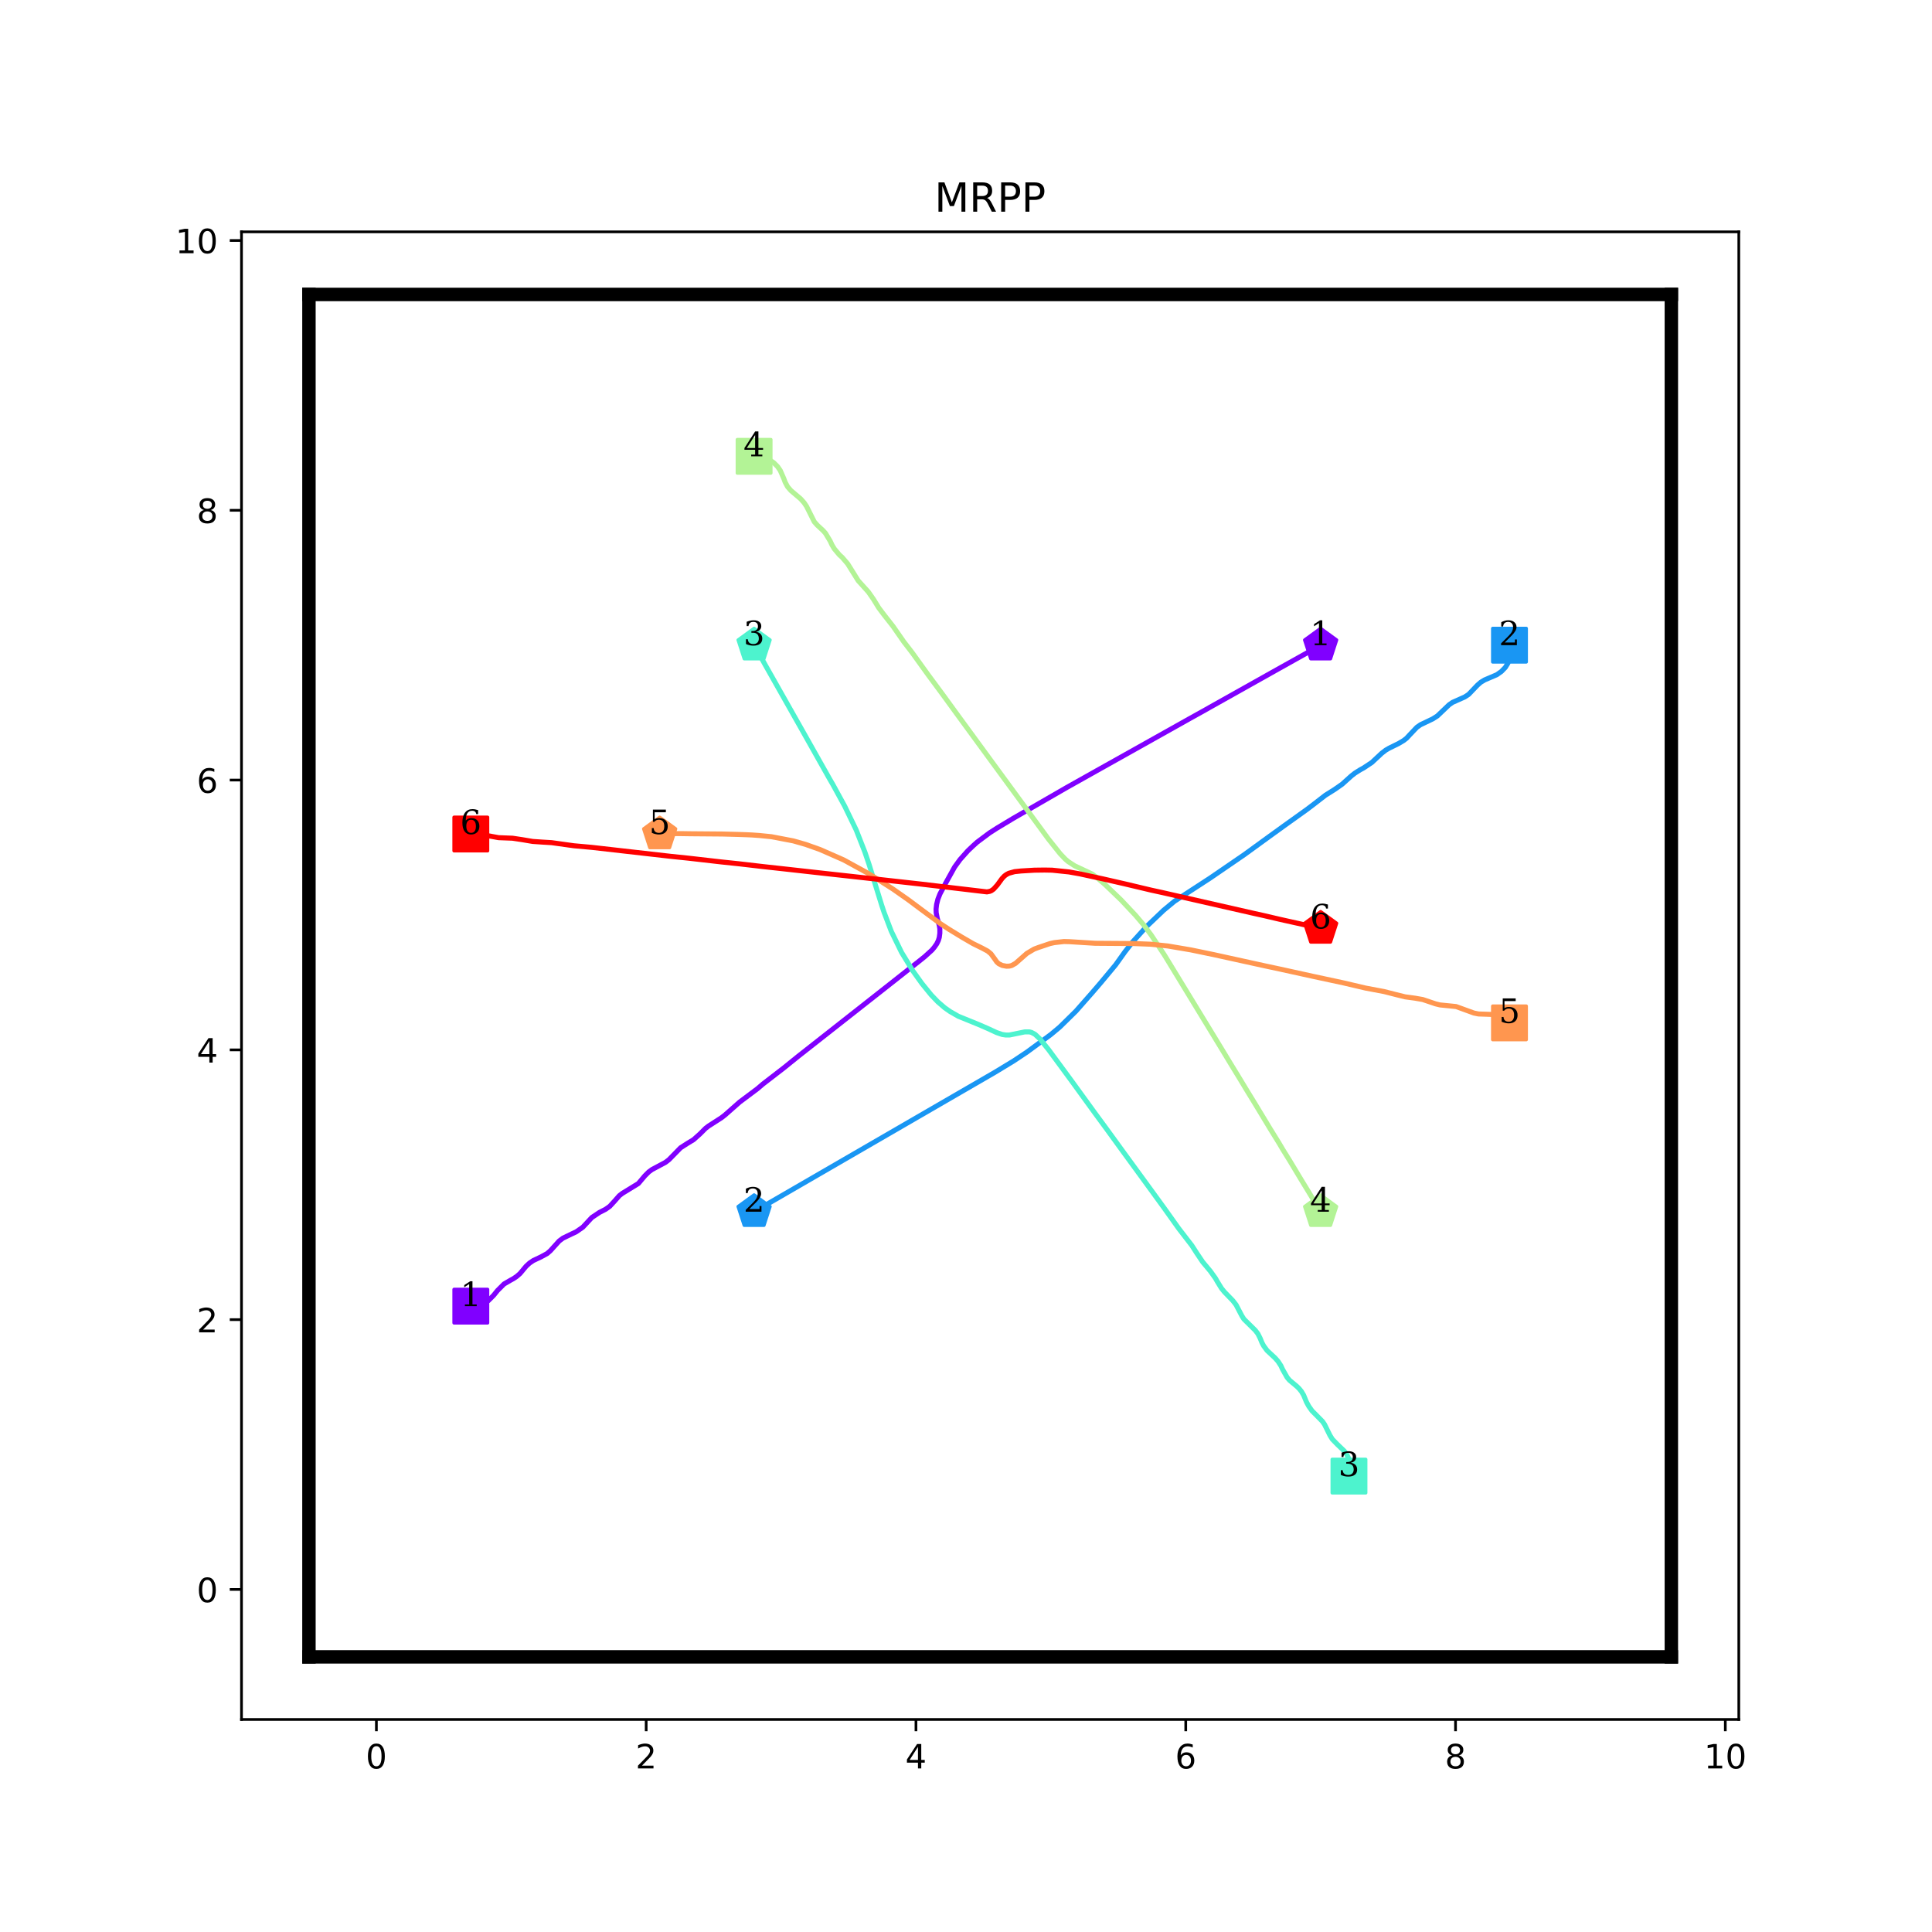 <?xml version="1.0" encoding="utf-8" standalone="no"?>
<!DOCTYPE svg PUBLIC "-//W3C//DTD SVG 1.1//EN"
  "http://www.w3.org/Graphics/SVG/1.1/DTD/svg11.dtd">
<!-- Created with matplotlib (http://matplotlib.org/) -->
<svg height="576pt" version="1.1" viewBox="0 0 576 576" width="576pt" xmlns="http://www.w3.org/2000/svg" xmlns:xlink="http://www.w3.org/1999/xlink">
 <defs>
  <style type="text/css">
*{stroke-linecap:butt;stroke-linejoin:round;}
  </style>
 </defs>
 <g id="figure_1">
  <g id="patch_1">
   <path d="M 0 576 
L 576 576 
L 576 0 
L 0 0 
z
" style="fill:#ffffff;"/>
  </g>
  <g id="axes_1">
   <g id="patch_2">
    <path d="M 72 512.64 
L 518.4 512.64 
L 518.4 69.12 
L 72 69.12 
z
" style="fill:#ffffff;"/>
   </g>
   <g id="matplotlib.axis_1">
    <g id="xtick_1">
     <g id="line2d_1">
      <defs>
       <path d="M 0 0 
L 0 3.5 
" id="m1c725481c9" style="stroke:#000000;stroke-width:0.8;"/>
      </defs>
      <g>
       <use style="stroke:#000000;stroke-width:0.8;" x="112.216" xlink:href="#m1c725481c9" y="512.64"/>
      </g>
     </g>
     <g id="text_1">
      <!-- 0 -->
      <defs>
       <path d="M 31.781 66.406 
Q 24.172 66.406 20.328 58.906 
Q 16.5 51.422 16.5 36.375 
Q 16.5 21.391 20.328 13.891 
Q 24.172 6.391 31.781 6.391 
Q 39.453 6.391 43.281 13.891 
Q 47.125 21.391 47.125 36.375 
Q 47.125 51.422 43.281 58.906 
Q 39.453 66.406 31.781 66.406 
z
M 31.781 74.219 
Q 44.047 74.219 50.516 64.516 
Q 56.984 54.828 56.984 36.375 
Q 56.984 17.969 50.516 8.266 
Q 44.047 -1.422 31.781 -1.422 
Q 19.531 -1.422 13.062 8.266 
Q 6.594 17.969 6.594 36.375 
Q 6.594 54.828 13.062 64.516 
Q 19.531 74.219 31.781 74.219 
z
" id="DejaVuSans-30"/>
      </defs>
      <g transform="translate(109.035 527.238)scale(0.1 -0.1)">
       <use xlink:href="#DejaVuSans-30"/>
      </g>
     </g>
    </g>
    <g id="xtick_2">
     <g id="line2d_2">
      <g>
       <use style="stroke:#000000;stroke-width:0.8;" x="192.649" xlink:href="#m1c725481c9" y="512.64"/>
      </g>
     </g>
     <g id="text_2">
      <!-- 2 -->
      <defs>
       <path d="M 19.188 8.297 
L 53.609 8.297 
L 53.609 0 
L 7.328 0 
L 7.328 8.297 
Q 12.938 14.109 22.625 23.891 
Q 32.328 33.688 34.812 36.531 
Q 39.547 41.844 41.422 45.531 
Q 43.312 49.219 43.312 52.781 
Q 43.312 58.594 39.234 62.25 
Q 35.156 65.922 28.609 65.922 
Q 23.969 65.922 18.812 64.312 
Q 13.672 62.703 7.812 59.422 
L 7.812 69.391 
Q 13.766 71.781 18.938 73 
Q 24.125 74.219 28.422 74.219 
Q 39.75 74.219 46.484 68.547 
Q 53.219 62.891 53.219 53.422 
Q 53.219 48.922 51.531 44.891 
Q 49.859 40.875 45.406 35.406 
Q 44.188 33.984 37.641 27.219 
Q 31.109 20.453 19.188 8.297 
z
" id="DejaVuSans-32"/>
      </defs>
      <g transform="translate(189.467 527.238)scale(0.1 -0.1)">
       <use xlink:href="#DejaVuSans-32"/>
      </g>
     </g>
    </g>
    <g id="xtick_3">
     <g id="line2d_3">
      <g>
       <use style="stroke:#000000;stroke-width:0.8;" x="273.081" xlink:href="#m1c725481c9" y="512.64"/>
      </g>
     </g>
     <g id="text_3">
      <!-- 4 -->
      <defs>
       <path d="M 37.797 64.312 
L 12.891 25.391 
L 37.797 25.391 
z
M 35.203 72.906 
L 47.609 72.906 
L 47.609 25.391 
L 58.016 25.391 
L 58.016 17.188 
L 47.609 17.188 
L 47.609 0 
L 37.797 0 
L 37.797 17.188 
L 4.891 17.188 
L 4.891 26.703 
z
" id="DejaVuSans-34"/>
      </defs>
      <g transform="translate(269.9 527.238)scale(0.1 -0.1)">
       <use xlink:href="#DejaVuSans-34"/>
      </g>
     </g>
    </g>
    <g id="xtick_4">
     <g id="line2d_4">
      <g>
       <use style="stroke:#000000;stroke-width:0.8;" x="353.514" xlink:href="#m1c725481c9" y="512.64"/>
      </g>
     </g>
     <g id="text_4">
      <!-- 6 -->
      <defs>
       <path d="M 33.016 40.375 
Q 26.375 40.375 22.484 35.828 
Q 18.609 31.297 18.609 23.391 
Q 18.609 15.531 22.484 10.953 
Q 26.375 6.391 33.016 6.391 
Q 39.656 6.391 43.531 10.953 
Q 47.406 15.531 47.406 23.391 
Q 47.406 31.297 43.531 35.828 
Q 39.656 40.375 33.016 40.375 
z
M 52.594 71.297 
L 52.594 62.312 
Q 48.875 64.062 45.094 64.984 
Q 41.312 65.922 37.594 65.922 
Q 27.828 65.922 22.672 59.328 
Q 17.531 52.734 16.797 39.406 
Q 19.672 43.656 24.016 45.922 
Q 28.375 48.188 33.594 48.188 
Q 44.578 48.188 50.953 41.516 
Q 57.328 34.859 57.328 23.391 
Q 57.328 12.156 50.688 5.359 
Q 44.047 -1.422 33.016 -1.422 
Q 20.359 -1.422 13.672 8.266 
Q 6.984 17.969 6.984 36.375 
Q 6.984 53.656 15.188 63.938 
Q 23.391 74.219 37.203 74.219 
Q 40.922 74.219 44.703 73.484 
Q 48.484 72.75 52.594 71.297 
z
" id="DejaVuSans-36"/>
      </defs>
      <g transform="translate(350.332 527.238)scale(0.1 -0.1)">
       <use xlink:href="#DejaVuSans-36"/>
      </g>
     </g>
    </g>
    <g id="xtick_5">
     <g id="line2d_5">
      <g>
       <use style="stroke:#000000;stroke-width:0.8;" x="433.946" xlink:href="#m1c725481c9" y="512.64"/>
      </g>
     </g>
     <g id="text_5">
      <!-- 8 -->
      <defs>
       <path d="M 31.781 34.625 
Q 24.75 34.625 20.719 30.859 
Q 16.703 27.094 16.703 20.516 
Q 16.703 13.922 20.719 10.156 
Q 24.75 6.391 31.781 6.391 
Q 38.812 6.391 42.859 10.172 
Q 46.922 13.969 46.922 20.516 
Q 46.922 27.094 42.891 30.859 
Q 38.875 34.625 31.781 34.625 
z
M 21.922 38.812 
Q 15.578 40.375 12.031 44.719 
Q 8.5 49.078 8.5 55.328 
Q 8.5 64.062 14.719 69.141 
Q 20.953 74.219 31.781 74.219 
Q 42.672 74.219 48.875 69.141 
Q 55.078 64.062 55.078 55.328 
Q 55.078 49.078 51.531 44.719 
Q 48 40.375 41.703 38.812 
Q 48.828 37.156 52.797 32.312 
Q 56.781 27.484 56.781 20.516 
Q 56.781 9.906 50.312 4.234 
Q 43.844 -1.422 31.781 -1.422 
Q 19.734 -1.422 13.25 4.234 
Q 6.781 9.906 6.781 20.516 
Q 6.781 27.484 10.781 32.312 
Q 14.797 37.156 21.922 38.812 
z
M 18.312 54.391 
Q 18.312 48.734 21.844 45.562 
Q 25.391 42.391 31.781 42.391 
Q 38.141 42.391 41.719 45.562 
Q 45.312 48.734 45.312 54.391 
Q 45.312 60.062 41.719 63.234 
Q 38.141 66.406 31.781 66.406 
Q 25.391 66.406 21.844 63.234 
Q 18.312 60.062 18.312 54.391 
z
" id="DejaVuSans-38"/>
      </defs>
      <g transform="translate(430.765 527.238)scale(0.1 -0.1)">
       <use xlink:href="#DejaVuSans-38"/>
      </g>
     </g>
    </g>
    <g id="xtick_6">
     <g id="line2d_6">
      <g>
       <use style="stroke:#000000;stroke-width:0.8;" x="514.378" xlink:href="#m1c725481c9" y="512.64"/>
      </g>
     </g>
     <g id="text_6">
      <!-- 10 -->
      <defs>
       <path d="M 12.406 8.297 
L 28.516 8.297 
L 28.516 63.922 
L 10.984 60.406 
L 10.984 69.391 
L 28.422 72.906 
L 38.281 72.906 
L 38.281 8.297 
L 54.391 8.297 
L 54.391 0 
L 12.406 0 
z
" id="DejaVuSans-31"/>
      </defs>
      <g transform="translate(508.016 527.238)scale(0.1 -0.1)">
       <use xlink:href="#DejaVuSans-31"/>
       <use x="63.623" xlink:href="#DejaVuSans-30"/>
      </g>
     </g>
    </g>
   </g>
   <g id="matplotlib.axis_2">
    <g id="ytick_1">
     <g id="line2d_7">
      <defs>
       <path d="M 0 0 
L -3.5 0 
" id="mf547f13570" style="stroke:#000000;stroke-width:0.8;"/>
      </defs>
      <g>
       <use style="stroke:#000000;stroke-width:0.8;" x="72" xlink:href="#mf547f13570" y="473.864"/>
      </g>
     </g>
     <g id="text_7">
      <!-- 0 -->
      <g transform="translate(58.638 477.663)scale(0.1 -0.1)">
       <use xlink:href="#DejaVuSans-30"/>
      </g>
     </g>
    </g>
    <g id="ytick_2">
     <g id="line2d_8">
      <g>
       <use style="stroke:#000000;stroke-width:0.8;" x="72" xlink:href="#mf547f13570" y="393.431"/>
      </g>
     </g>
     <g id="text_8">
      <!-- 2 -->
      <g transform="translate(58.638 397.231)scale(0.1 -0.1)">
       <use xlink:href="#DejaVuSans-32"/>
      </g>
     </g>
    </g>
    <g id="ytick_3">
     <g id="line2d_9">
      <g>
       <use style="stroke:#000000;stroke-width:0.8;" x="72" xlink:href="#mf547f13570" y="312.999"/>
      </g>
     </g>
     <g id="text_9">
      <!-- 4 -->
      <g transform="translate(58.638 316.798)scale(0.1 -0.1)">
       <use xlink:href="#DejaVuSans-34"/>
      </g>
     </g>
    </g>
    <g id="ytick_4">
     <g id="line2d_10">
      <g>
       <use style="stroke:#000000;stroke-width:0.8;" x="72" xlink:href="#mf547f13570" y="232.566"/>
      </g>
     </g>
     <g id="text_10">
      <!-- 6 -->
      <g transform="translate(58.638 236.366)scale(0.1 -0.1)">
       <use xlink:href="#DejaVuSans-36"/>
      </g>
     </g>
    </g>
    <g id="ytick_5">
     <g id="line2d_11">
      <g>
       <use style="stroke:#000000;stroke-width:0.8;" x="72" xlink:href="#mf547f13570" y="152.134"/>
      </g>
     </g>
     <g id="text_11">
      <!-- 8 -->
      <g transform="translate(58.638 155.933)scale(0.1 -0.1)">
       <use xlink:href="#DejaVuSans-38"/>
      </g>
     </g>
    </g>
    <g id="ytick_6">
     <g id="line2d_12">
      <g>
       <use style="stroke:#000000;stroke-width:0.8;" x="72" xlink:href="#mf547f13570" y="71.702"/>
      </g>
     </g>
     <g id="text_12">
      <!-- 10 -->
      <g transform="translate(52.275 75.501)scale(0.1 -0.1)">
       <use xlink:href="#DejaVuSans-31"/>
       <use x="63.623" xlink:href="#DejaVuSans-30"/>
      </g>
     </g>
    </g>
   </g>
   <g id="line2d_13">
    <path clip-path="url(#p324abfc773)" d="M 140.368 389.41 
" style="fill:none;stroke:#1f77b4;stroke-linecap:square;stroke-width:1.5;"/>
    <defs>
     <path d="M -5 5 
L 5 5 
L 5 -5 
L -5 -5 
z
" id="m849a48c928" style="stroke:#8000ff;stroke-linejoin:miter;"/>
    </defs>
    <g clip-path="url(#p324abfc773)">
     <use style="fill:#8000ff;stroke:#8000ff;stroke-linejoin:miter;" x="140.368" xlink:href="#m849a48c928" y="389.41"/>
    </g>
   </g>
   <g id="line2d_14">
    <path clip-path="url(#p324abfc773)" d="M 393.73 192.35 
" style="fill:none;stroke:#ff7f0e;stroke-linecap:square;stroke-width:1.5;"/>
    <defs>
     <path d="M 0 -5 
L -4.755 -1.545 
L -2.939 4.045 
L 2.939 4.045 
L 4.755 -1.545 
z
" id="m987e21800c" style="stroke:#8000ff;stroke-linejoin:miter;"/>
    </defs>
    <g clip-path="url(#p324abfc773)">
     <use style="fill:#8000ff;stroke:#8000ff;stroke-linejoin:miter;" x="393.73" xlink:href="#m987e21800c" y="192.35"/>
    </g>
   </g>
   <g id="line2d_15">
    <path clip-path="url(#p324abfc773)" d="M 450.032 192.35 
" style="fill:none;stroke:#2ca02c;stroke-linecap:square;stroke-width:1.5;"/>
    <defs>
     <path d="M -5 5 
L 5 5 
L 5 -5 
L -5 -5 
z
" id="ma47360a7ae" style="stroke:#1996f3;stroke-linejoin:miter;"/>
    </defs>
    <g clip-path="url(#p324abfc773)">
     <use style="fill:#1996f3;stroke:#1996f3;stroke-linejoin:miter;" x="450.032" xlink:href="#ma47360a7ae" y="192.35"/>
    </g>
   </g>
   <g id="line2d_16">
    <path clip-path="url(#p324abfc773)" d="M 224.822 361.258 
" style="fill:none;stroke:#d62728;stroke-linecap:square;stroke-width:1.5;"/>
    <defs>
     <path d="M 0 -5 
L -4.755 -1.545 
L -2.939 4.045 
L 2.939 4.045 
L 4.755 -1.545 
z
" id="m373144b778" style="stroke:#1996f3;stroke-linejoin:miter;"/>
    </defs>
    <g clip-path="url(#p324abfc773)">
     <use style="fill:#1996f3;stroke:#1996f3;stroke-linejoin:miter;" x="224.822" xlink:href="#m373144b778" y="361.258"/>
    </g>
   </g>
   <g id="line2d_17">
    <path clip-path="url(#p324abfc773)" d="M 402.175 440.082 
" style="fill:none;stroke:#9467bd;stroke-linecap:square;stroke-width:1.5;"/>
    <defs>
     <path d="M -5 5 
L 5 5 
L 5 -5 
L -5 -5 
z
" id="maf06e8f4ec" style="stroke:#4df3ce;stroke-linejoin:miter;"/>
    </defs>
    <g clip-path="url(#p324abfc773)">
     <use style="fill:#4df3ce;stroke:#4df3ce;stroke-linejoin:miter;" x="402.175" xlink:href="#maf06e8f4ec" y="440.082"/>
    </g>
   </g>
   <g id="line2d_18">
    <path clip-path="url(#p324abfc773)" d="M 224.822 192.35 
" style="fill:none;stroke:#8c564b;stroke-linecap:square;stroke-width:1.5;"/>
    <defs>
     <path d="M 0 -5 
L -4.755 -1.545 
L -2.939 4.045 
L 2.939 4.045 
L 4.755 -1.545 
z
" id="m7be0db2e43" style="stroke:#4df3ce;stroke-linejoin:miter;"/>
    </defs>
    <g clip-path="url(#p324abfc773)">
     <use style="fill:#4df3ce;stroke:#4df3ce;stroke-linejoin:miter;" x="224.822" xlink:href="#m7be0db2e43" y="192.35"/>
    </g>
   </g>
   <g id="line2d_19">
    <path clip-path="url(#p324abfc773)" d="M 224.822 136.048 
" style="fill:none;stroke:#e377c2;stroke-linecap:square;stroke-width:1.5;"/>
    <defs>
     <path d="M -5 5 
L 5 5 
L 5 -5 
L -5 -5 
z
" id="m8ca37e3b3b" style="stroke:#b3f396;stroke-linejoin:miter;"/>
    </defs>
    <g clip-path="url(#p324abfc773)">
     <use style="fill:#b3f396;stroke:#b3f396;stroke-linejoin:miter;" x="224.822" xlink:href="#m8ca37e3b3b" y="136.048"/>
    </g>
   </g>
   <g id="line2d_20">
    <path clip-path="url(#p324abfc773)" d="M 393.73 361.258 
" style="fill:none;stroke:#7f7f7f;stroke-linecap:square;stroke-width:1.5;"/>
    <defs>
     <path d="M 0 -5 
L -4.755 -1.545 
L -2.939 4.045 
L 2.939 4.045 
L 4.755 -1.545 
z
" id="me6638dc144" style="stroke:#b3f396;stroke-linejoin:miter;"/>
    </defs>
    <g clip-path="url(#p324abfc773)">
     <use style="fill:#b3f396;stroke:#b3f396;stroke-linejoin:miter;" x="393.73" xlink:href="#me6638dc144" y="361.258"/>
    </g>
   </g>
   <g id="line2d_21">
    <path clip-path="url(#p324abfc773)" d="M 450.032 304.956 
" style="fill:none;stroke:#bcbd22;stroke-linecap:square;stroke-width:1.5;"/>
    <defs>
     <path d="M -5 5 
L 5 5 
L 5 -5 
L -5 -5 
z
" id="m737e4d3225" style="stroke:#ff964f;stroke-linejoin:miter;"/>
    </defs>
    <g clip-path="url(#p324abfc773)">
     <use style="fill:#ff964f;stroke:#ff964f;stroke-linejoin:miter;" x="450.032" xlink:href="#m737e4d3225" y="304.956"/>
    </g>
   </g>
   <g id="line2d_22">
    <path clip-path="url(#p324abfc773)" d="M 196.67 248.653 
" style="fill:none;stroke:#17becf;stroke-linecap:square;stroke-width:1.5;"/>
    <defs>
     <path d="M 0 -5 
L -4.755 -1.545 
L -2.939 4.045 
L 2.939 4.045 
L 4.755 -1.545 
z
" id="m5734ba0868" style="stroke:#ff964f;stroke-linejoin:miter;"/>
    </defs>
    <g clip-path="url(#p324abfc773)">
     <use style="fill:#ff964f;stroke:#ff964f;stroke-linejoin:miter;" x="196.67" xlink:href="#m5734ba0868" y="248.653"/>
    </g>
   </g>
   <g id="line2d_23">
    <path clip-path="url(#p324abfc773)" d="M 140.368 248.653 
" style="fill:none;stroke:#1f77b4;stroke-linecap:square;stroke-width:1.5;"/>
    <defs>
     <path d="M -5 5 
L 5 5 
L 5 -5 
L -5 -5 
z
" id="meb3cf4d710" style="stroke:#ff0000;stroke-linejoin:miter;"/>
    </defs>
    <g clip-path="url(#p324abfc773)">
     <use style="fill:#ff0000;stroke:#ff0000;stroke-linejoin:miter;" x="140.368" xlink:href="#meb3cf4d710" y="248.653"/>
    </g>
   </g>
   <g id="line2d_24">
    <path clip-path="url(#p324abfc773)" d="M 393.73 276.804 
" style="fill:none;stroke:#ff7f0e;stroke-linecap:square;stroke-width:1.5;"/>
    <defs>
     <path d="M 0 -5 
L -4.755 -1.545 
L -2.939 4.045 
L 2.939 4.045 
L 4.755 -1.545 
z
" id="mccb3dd2b8f" style="stroke:#ff0000;stroke-linejoin:miter;"/>
    </defs>
    <g clip-path="url(#p324abfc773)">
     <use style="fill:#ff0000;stroke:#ff0000;stroke-linejoin:miter;" x="393.73" xlink:href="#mccb3dd2b8f" y="276.804"/>
    </g>
   </g>
   <g id="line2d_25"/>
   <g id="line2d_26">
    <path clip-path="url(#p324abfc773)" d="M 92.108 493.972 
L 92.108 87.788 
" style="fill:none;stroke:#000000;stroke-linecap:square;stroke-width:4;"/>
   </g>
   <g id="line2d_27">
    <path clip-path="url(#p324abfc773)" d="M 92.108 87.788 
L 498.292 87.788 
" style="fill:none;stroke:#000000;stroke-linecap:square;stroke-width:4;"/>
   </g>
   <g id="line2d_28">
    <path clip-path="url(#p324abfc773)" d="M 498.292 87.788 
L 498.292 493.972 
" style="fill:none;stroke:#000000;stroke-linecap:square;stroke-width:4;"/>
   </g>
   <g id="line2d_29">
    <path clip-path="url(#p324abfc773)" d="M 498.292 493.972 
L 92.108 493.972 
" style="fill:none;stroke:#000000;stroke-linecap:square;stroke-width:4;"/>
   </g>
   <g id="line2d_30">
    <path clip-path="url(#p324abfc773)" d="M 140.368 389.41 
L 141.413 389.37 
L 142.539 389.209 
L 143.545 388.927 
L 145.555 387.801 
L 147.164 386.192 
L 148.33 384.745 
L 150.261 382.814 
L 152.191 381.688 
L 153.076 381.206 
L 154.081 380.522 
L 155.046 379.677 
L 156.856 377.506 
L 157.862 376.581 
L 158.988 375.817 
L 161.28 374.731 
L 163.13 373.725 
L 164.095 372.881 
L 166.709 369.985 
L 167.835 369.141 
L 170.49 367.854 
L 171.776 367.251 
L 173.747 365.883 
L 176.442 362.988 
L 178.734 361.459 
L 180.544 360.534 
L 181.79 359.65 
L 183.158 358.162 
L 184.646 356.473 
L 185.53 355.789 
L 190.316 352.853 
L 192.246 350.561 
L 193.413 349.395 
L 194.338 348.711 
L 198.4 346.539 
L 199.445 345.735 
L 202.904 342.196 
L 205.035 340.829 
L 206.765 339.783 
L 208.695 338.054 
L 210.344 336.405 
L 211.229 335.721 
L 215.049 333.268 
L 216.095 332.464 
L 220.518 328.563 
L 225.827 324.581 
L 227.476 323.174 
L 230.452 320.881 
L 233.629 318.428 
L 238.013 314.889 
L 264.354 294.178 
L 270.266 289.513 
L 273.845 286.698 
L 275.695 285.21 
L 277.867 283.239 
L 278.51 282.475 
L 279.274 281.389 
L 279.757 280.384 
L 280.038 279.459 
L 280.199 278.212 
L 280.199 276.925 
L 280.038 275.92 
L 279.435 273.788 
L 279.114 272.139 
L 279.073 271.053 
L 279.234 269.646 
L 279.636 268.037 
L 280.24 266.509 
L 282.009 263.171 
L 284.623 258.466 
L 286.232 256.254 
L 288.564 253.64 
L 290.133 252.152 
L 291.339 251.066 
L 294.999 248.331 
L 297.251 246.883 
L 301.997 244.028 
L 318.043 234.778 
L 327.936 229.229 
L 330.671 227.7 
L 342.655 220.984 
L 354.559 214.308 
L 359.264 211.694 
L 360.752 210.85 
L 380.177 199.951 
L 384.279 197.659 
L 392.121 193.275 
L 392.121 193.275 
" style="fill:none;stroke:#8000ff;stroke-linecap:square;stroke-width:1.5;"/>
   </g>
   <g id="line2d_31">
    <path clip-path="url(#p324abfc773)" d="M 450.032 192.35 
L 450.274 192.431 
L 450.354 192.592 
L 450.515 193.195 
L 450.475 194.884 
L 450.153 196.251 
L 449.51 197.82 
L 448.786 198.986 
L 447.619 200.192 
L 446.252 201.158 
L 443.718 202.243 
L 442.592 202.726 
L 441.466 203.41 
L 440.501 204.254 
L 437.847 207.029 
L 436.681 207.793 
L 433.061 209.402 
L 432.016 210.126 
L 428.517 213.464 
L 427.109 214.349 
L 423.49 216.078 
L 422.404 216.842 
L 420.232 219.134 
L 419.347 220.099 
L 418.463 220.783 
L 416.975 221.668 
L 414.119 223.075 
L 413.154 223.638 
L 411.948 224.563 
L 408.972 227.338 
L 406.478 228.987 
L 405.513 229.51 
L 403.985 230.475 
L 402.939 231.28 
L 400.124 233.813 
L 397.872 235.382 
L 395.178 237.071 
L 391.799 239.685 
L 389.628 241.334 
L 383.113 245.999 
L 378.327 249.457 
L 370.967 254.806 
L 360.752 261.804 
L 350.176 268.681 
L 346.918 271.375 
L 341.891 276.161 
L 337.709 280.786 
L 335.416 283.722 
L 332.601 287.663 
L 328.218 292.931 
L 325.523 296.068 
L 320.778 301.457 
L 315.952 306.202 
L 313.257 308.454 
L 306.139 313.683 
L 302.278 316.256 
L 296.648 319.675 
L 226.35 360.374 
L 226.35 360.374 
" style="fill:none;stroke:#1996f3;stroke-linecap:square;stroke-width:1.5;"/>
   </g>
   <g id="line2d_32">
    <path clip-path="url(#p324abfc773)" d="M 402.175 440.082 
L 401.934 440.163 
L 401.894 440.203 
L 402.014 440.082 
L 402.416 439.117 
L 402.577 437.347 
L 402.497 436.302 
L 402.095 434.814 
L 401.411 433.446 
L 400.808 432.642 
L 398.717 430.631 
L 397.229 429.103 
L 396.505 427.937 
L 394.896 424.679 
L 394.293 423.795 
L 392.242 421.703 
L 391.156 420.618 
L 390.191 419.25 
L 389.507 418.003 
L 388.662 415.952 
L 388.019 414.867 
L 387.376 414.062 
L 386.652 413.338 
L 384.48 411.529 
L 383.756 410.684 
L 382.389 408.271 
L 381.866 407.145 
L 381.021 405.858 
L 380.177 404.893 
L 377.764 402.641 
L 376.758 401.274 
L 376.236 400.308 
L 375.713 399.021 
L 375.029 397.654 
L 374.265 396.649 
L 370.847 393.27 
L 370.243 392.305 
L 368.514 389.008 
L 367.549 387.761 
L 365.056 385.187 
L 364.171 384.101 
L 362.884 382.01 
L 362.361 381.085 
L 360.833 378.954 
L 358.581 376.259 
L 356.771 373.565 
L 355.323 371.312 
L 353.674 369.181 
L 351.382 366.205 
L 347.2 360.333 
L 343.258 354.904 
L 335.336 344.046 
L 329.665 336.244 
L 326.649 332.142 
L 319.41 322.168 
L 316.072 317.624 
L 312.573 312.878 
L 310 309.701 
L 308.592 308.374 
L 307.546 307.811 
L 306.943 307.65 
L 305.495 307.65 
L 303.525 308.052 
L 300.951 308.575 
L 299.865 308.575 
L 298.779 308.414 
L 297.13 307.851 
L 294.436 306.605 
L 291.741 305.438 
L 285.709 302.985 
L 283.256 301.578 
L 281.647 300.451 
L 279.596 298.682 
L 277.626 296.631 
L 274.851 293.213 
L 272.116 289.392 
L 268.778 283.923 
L 265.722 277.649 
L 263.55 271.938 
L 262.866 269.887 
L 259.086 257.661 
L 257.839 254.002 
L 255.265 247.446 
L 251.847 240.368 
L 248.308 233.894 
L 247.302 232.164 
L 238.736 216.963 
L 228.32 198.544 
L 226.752 195.728 
L 225.666 193.878 
L 225.666 193.878 
" style="fill:none;stroke:#4df3ce;stroke-linecap:square;stroke-width:1.5;"/>
   </g>
   <g id="line2d_33">
    <path clip-path="url(#p324abfc773)" d="M 224.822 136.048 
L 225.907 136.088 
L 226.873 136.208 
L 228.2 136.57 
L 229.487 137.174 
L 230.653 137.938 
L 231.819 139.104 
L 232.624 140.27 
L 233.669 142.643 
L 234.071 143.729 
L 234.795 145.096 
L 235.801 146.262 
L 238.696 148.716 
L 239.702 149.842 
L 240.466 150.968 
L 242.758 155.552 
L 243.643 156.558 
L 245.372 158.166 
L 246.096 158.971 
L 247.504 161.303 
L 248.067 162.51 
L 248.75 163.636 
L 250.238 165.405 
L 251.083 166.17 
L 252.732 168.1 
L 255.869 173.127 
L 258.885 176.465 
L 260.453 178.717 
L 261.981 181.21 
L 263.59 183.342 
L 266.244 186.72 
L 269.462 191.345 
L 271.915 194.522 
L 275.213 199.107 
L 276.781 201.278 
L 281.245 207.311 
L 284.543 211.855 
L 294.838 225.931 
L 312.573 250.141 
L 316.072 254.525 
L 317.56 256.093 
L 318.445 256.857 
L 320.416 258.144 
L 325.563 260.557 
L 327.091 261.683 
L 329.424 263.694 
L 334.25 268.319 
L 338.553 272.903 
L 341.006 275.799 
L 343.218 278.775 
L 347.159 284.727 
L 354.76 297.194 
L 358.018 302.543 
L 363.366 311.31 
L 367.388 317.946 
L 369.359 321.163 
L 371.691 325.024 
L 374.305 329.286 
L 378.729 336.606 
L 381.343 340.829 
L 382.429 342.678 
L 384.48 345.976 
L 385.445 347.585 
L 387.939 351.727 
L 389.829 354.824 
L 392.805 359.73 
L 392.805 359.73 
" style="fill:none;stroke:#b3f396;stroke-linecap:square;stroke-width:1.5;"/>
   </g>
   <g id="line2d_34">
    <path clip-path="url(#p324abfc773)" d="M 450.032 304.956 
L 449.831 304.996 
L 449.831 305.036 
L 449.67 305.237 
L 449.67 305.358 
L 449.67 305.318 
L 449.349 304.513 
L 448.906 303.99 
L 447.74 303.226 
L 446.815 302.824 
L 445.327 302.462 
L 443.196 302.382 
L 440.783 302.301 
L 439.415 302.02 
L 434.107 300.09 
L 431.734 299.848 
L 429.321 299.607 
L 427.994 299.285 
L 424.173 297.998 
L 421.881 297.596 
L 418.905 297.194 
L 416.291 296.55 
L 412.672 295.626 
L 407.122 294.58 
L 400.607 293.052 
L 391.437 291.081 
L 381.745 288.95 
L 377.04 287.944 
L 361.838 284.606 
L 355.042 283.199 
L 348.165 282.032 
L 343.138 281.51 
L 338.07 281.309 
L 326.528 281.228 
L 318.807 280.746 
L 317.198 280.705 
L 314.343 281.027 
L 313.056 281.309 
L 309.597 282.475 
L 308.31 282.957 
L 306.139 284.244 
L 302.761 287.22 
L 301.594 287.864 
L 300.951 288.025 
L 300.066 288.065 
L 298.779 287.824 
L 297.734 287.301 
L 297.171 286.778 
L 296.527 285.853 
L 295.441 284.365 
L 294.476 283.561 
L 292.827 282.676 
L 290.052 281.309 
L 286.795 279.418 
L 282.974 277.086 
L 280.441 275.437 
L 274.529 271.053 
L 270.869 268.319 
L 266.164 265.021 
L 259.971 261.08 
L 258.563 260.235 
L 251.525 256.374 
L 244.487 253.278 
L 240.184 251.75 
L 236.525 250.704 
L 230.01 249.457 
L 226.43 249.095 
L 224.138 248.934 
L 222.328 248.854 
L 219.996 248.774 
L 215.451 248.653 
L 205.679 248.573 
L 203.105 248.532 
L 198.158 248.532 
L 198.158 248.532 
" style="fill:none;stroke:#ff964f;stroke-linecap:square;stroke-width:1.5;"/>
   </g>
   <g id="line2d_35">
    <path clip-path="url(#p324abfc773)" d="M 140.368 248.653 
L 141.775 248.653 
L 144.429 248.975 
L 148.652 249.739 
L 150.703 249.819 
L 152.794 249.9 
L 155.73 250.342 
L 158.827 250.865 
L 161.763 251.066 
L 164.457 251.227 
L 171.093 252.152 
L 176.442 252.634 
L 200.169 255.329 
L 205.236 255.852 
L 215.089 256.978 
L 220.438 257.541 
L 227.355 258.345 
L 233.227 258.989 
L 245.493 260.356 
L 267.33 262.769 
L 274.529 263.573 
L 294.235 265.906 
L 295.079 265.745 
L 295.562 265.544 
L 296.246 265.061 
L 297.331 263.855 
L 298.739 261.924 
L 299.463 261.16 
L 300.066 260.718 
L 300.75 260.356 
L 302.479 259.873 
L 304.41 259.672 
L 308.391 259.431 
L 311.407 259.391 
L 313.659 259.431 
L 318.686 259.954 
L 321.863 260.517 
L 328.74 262.005 
L 335.255 263.493 
L 343.218 265.383 
L 346.355 266.067 
L 373.943 272.34 
L 376.678 272.944 
L 381.504 274.07 
L 383.475 274.512 
L 388.18 275.558 
L 391.96 276.402 
L 391.96 276.402 
" style="fill:none;stroke:#ff0000;stroke-linecap:square;stroke-width:1.5;"/>
   </g>
   <g id="patch_3">
    <path d="M 72 512.64 
L 72 69.12 
" style="fill:none;stroke:#000000;stroke-linecap:square;stroke-linejoin:miter;stroke-width:0.8;"/>
   </g>
   <g id="patch_4">
    <path d="M 518.4 512.64 
L 518.4 69.12 
" style="fill:none;stroke:#000000;stroke-linecap:square;stroke-linejoin:miter;stroke-width:0.8;"/>
   </g>
   <g id="patch_5">
    <path d="M 72 512.64 
L 518.4 512.64 
" style="fill:none;stroke:#000000;stroke-linecap:square;stroke-linejoin:miter;stroke-width:0.8;"/>
   </g>
   <g id="patch_6">
    <path d="M 72 69.12 
L 518.4 69.12 
" style="fill:none;stroke:#000000;stroke-linecap:square;stroke-linejoin:miter;stroke-width:0.8;"/>
   </g>
   <g id="text_13">
    <!-- 1 -->
    <defs>
     <path d="M 14.203 0 
L 14.203 5.172 
L 26.906 5.172 
L 26.906 65.828 
L 12.203 56.297 
L 12.203 62.703 
L 29.984 74.219 
L 36.719 74.219 
L 36.719 5.172 
L 49.422 5.172 
L 49.422 0 
z
" id="DejaVuSerif-31"/>
    </defs>
    <g transform="translate(137.186 389.41)scale(0.1 -0.1)">
     <use xlink:href="#DejaVuSerif-31"/>
    </g>
   </g>
   <g id="text_14">
    <!-- 1 -->
    <g transform="translate(390.548 192.35)scale(0.1 -0.1)">
     <use xlink:href="#DejaVuSerif-31"/>
    </g>
   </g>
   <g id="text_15">
    <!-- 2 -->
    <defs>
     <path d="M 12.797 55.516 
L 7.328 55.516 
L 7.328 68.5 
Q 12.547 71.297 17.844 72.75 
Q 23.141 74.219 28.219 74.219 
Q 39.594 74.219 46.188 68.703 
Q 52.781 63.188 52.781 53.719 
Q 52.781 43.016 37.844 28.125 
Q 36.672 27 36.078 26.422 
L 17.672 8.016 
L 48.094 8.016 
L 48.094 17 
L 53.812 17 
L 53.812 0 
L 6.781 0 
L 6.781 5.328 
L 28.906 27.391 
Q 36.234 34.719 39.359 40.844 
Q 42.484 46.969 42.484 53.719 
Q 42.484 61.078 38.641 65.234 
Q 34.812 69.391 28.078 69.391 
Q 21.094 69.391 17.281 65.922 
Q 13.484 62.453 12.797 55.516 
z
" id="DejaVuSerif-32"/>
    </defs>
    <g transform="translate(446.851 192.35)scale(0.1 -0.1)">
     <use xlink:href="#DejaVuSerif-32"/>
    </g>
   </g>
   <g id="text_16">
    <!-- 2 -->
    <g transform="translate(221.64 361.258)scale(0.1 -0.1)">
     <use xlink:href="#DejaVuSerif-32"/>
    </g>
   </g>
   <g id="text_17">
    <!-- 3 -->
    <defs>
     <path d="M 9.719 69.828 
Q 15.438 71.969 20.672 73.094 
Q 25.922 74.219 30.516 74.219 
Q 41.219 74.219 47.219 69.594 
Q 53.219 64.984 53.219 56.781 
Q 53.219 50.203 49.062 45.781 
Q 44.922 41.359 37.312 39.797 
Q 46.297 38.531 51.25 33.281 
Q 56.203 28.031 56.203 19.672 
Q 56.203 9.469 49.344 4.016 
Q 42.484 -1.422 29.594 -1.422 
Q 23.875 -1.422 18.422 -0.188 
Q 12.984 1.031 7.625 3.516 
L 7.625 17.672 
L 13.094 17.672 
Q 13.578 10.641 17.828 7.031 
Q 22.078 3.422 29.781 3.422 
Q 37.25 3.422 41.578 7.734 
Q 45.906 12.062 45.906 19.578 
Q 45.906 28.172 41.453 32.594 
Q 37.016 37.016 28.422 37.016 
L 23.781 37.016 
L 23.781 42 
L 26.219 42 
Q 34.766 42 39.031 45.531 
Q 43.312 49.078 43.312 56.203 
Q 43.312 62.594 39.797 65.984 
Q 36.281 69.391 29.688 69.391 
Q 23.094 69.391 19.453 66.266 
Q 15.828 63.141 15.188 56.984 
L 9.719 56.984 
z
" id="DejaVuSerif-33"/>
    </defs>
    <g transform="translate(398.994 440.082)scale(0.1 -0.1)">
     <use xlink:href="#DejaVuSerif-33"/>
    </g>
   </g>
   <g id="text_18">
    <!-- 3 -->
    <g transform="translate(221.64 192.35)scale(0.1 -0.1)">
     <use xlink:href="#DejaVuSerif-33"/>
    </g>
   </g>
   <g id="text_19">
    <!-- 4 -->
    <defs>
     <path d="M 34.906 24.703 
L 34.906 63.484 
L 10.016 24.703 
z
M 56.391 0 
L 23.188 0 
L 23.188 5.172 
L 34.906 5.172 
L 34.906 19.484 
L 3.078 19.484 
L 3.078 24.812 
L 35.016 74.219 
L 44.672 74.219 
L 44.672 24.703 
L 58.594 24.703 
L 58.594 19.484 
L 44.672 19.484 
L 44.672 5.172 
L 56.391 5.172 
z
" id="DejaVuSerif-34"/>
    </defs>
    <g transform="translate(221.64 136.048)scale(0.1 -0.1)">
     <use xlink:href="#DejaVuSerif-34"/>
    </g>
   </g>
   <g id="text_20">
    <!-- 4 -->
    <g transform="translate(390.548 361.258)scale(0.1 -0.1)">
     <use xlink:href="#DejaVuSerif-34"/>
    </g>
   </g>
   <g id="text_21">
    <!-- 5 -->
    <defs>
     <path d="M 50.297 72.906 
L 50.297 64.891 
L 16.891 64.891 
L 16.891 44 
Q 19.438 45.75 22.828 46.625 
Q 26.219 47.516 30.422 47.516 
Q 42.234 47.516 49.062 40.969 
Q 55.906 34.422 55.906 23.094 
Q 55.906 11.531 49 5.047 
Q 42.094 -1.422 29.594 -1.422 
Q 24.562 -1.422 19.281 -0.188 
Q 14.016 1.031 8.5 3.516 
L 8.5 17.672 
L 14.016 17.672 
Q 14.453 10.75 18.422 7.078 
Q 22.406 3.422 29.594 3.422 
Q 37.312 3.422 41.453 8.5 
Q 45.609 13.578 45.609 23.094 
Q 45.609 32.562 41.484 37.609 
Q 37.359 42.672 29.594 42.672 
Q 25.203 42.672 21.844 41.109 
Q 18.5 39.547 15.922 36.281 
L 11.719 36.281 
L 11.719 72.906 
z
" id="DejaVuSerif-35"/>
    </defs>
    <g transform="translate(446.851 304.956)scale(0.1 -0.1)">
     <use xlink:href="#DejaVuSerif-35"/>
    </g>
   </g>
   <g id="text_22">
    <!-- 5 -->
    <g transform="translate(193.489 248.653)scale(0.1 -0.1)">
     <use xlink:href="#DejaVuSerif-35"/>
    </g>
   </g>
   <g id="text_23">
    <!-- 6 -->
    <defs>
     <path d="M 32.719 3.422 
Q 39.594 3.422 43.297 8.469 
Q 47.016 13.531 47.016 23 
Q 47.016 32.469 43.297 37.516 
Q 39.594 42.578 32.719 42.578 
Q 25.734 42.578 22.062 37.688 
Q 18.406 32.812 18.406 23.578 
Q 18.406 13.875 22.109 8.641 
Q 25.828 3.422 32.719 3.422 
z
M 16.797 40.141 
Q 20.125 43.797 24.312 45.594 
Q 28.516 47.406 33.797 47.406 
Q 44.672 47.406 51 40.859 
Q 57.328 34.328 57.328 23 
Q 57.328 11.922 50.516 5.25 
Q 43.703 -1.422 32.328 -1.422 
Q 19.969 -1.422 13.328 7.781 
Q 6.688 17 6.688 34.078 
Q 6.688 53.219 14.547 63.719 
Q 22.406 74.219 36.719 74.219 
Q 40.578 74.219 44.828 73.484 
Q 49.078 72.75 53.516 71.297 
L 53.516 59.281 
L 48 59.281 
Q 47.406 64.203 44.234 66.797 
Q 41.062 69.391 35.688 69.391 
Q 26.219 69.391 21.578 62.203 
Q 16.938 55.031 16.797 40.141 
z
" id="DejaVuSerif-36"/>
    </defs>
    <g transform="translate(137.186 248.653)scale(0.1 -0.1)">
     <use xlink:href="#DejaVuSerif-36"/>
    </g>
   </g>
   <g id="text_24">
    <!-- 6 -->
    <g transform="translate(390.548 276.804)scale(0.1 -0.1)">
     <use xlink:href="#DejaVuSerif-36"/>
    </g>
   </g>
   <g id="text_25">
    <!-- MRPP -->
    <defs>
     <path d="M 9.812 72.906 
L 24.516 72.906 
L 43.109 23.297 
L 61.812 72.906 
L 76.516 72.906 
L 76.516 0 
L 66.891 0 
L 66.891 64.016 
L 48.094 14.016 
L 38.188 14.016 
L 19.391 64.016 
L 19.391 0 
L 9.812 0 
z
" id="DejaVuSans-4d"/>
     <path d="M 44.391 34.188 
Q 47.562 33.109 50.562 29.594 
Q 53.562 26.078 56.594 19.922 
L 66.609 0 
L 56 0 
L 46.688 18.703 
Q 43.062 26.031 39.672 28.422 
Q 36.281 30.812 30.422 30.812 
L 19.672 30.812 
L 19.672 0 
L 9.812 0 
L 9.812 72.906 
L 32.078 72.906 
Q 44.578 72.906 50.734 67.672 
Q 56.891 62.453 56.891 51.906 
Q 56.891 45.016 53.688 40.469 
Q 50.484 35.938 44.391 34.188 
z
M 19.672 64.797 
L 19.672 38.922 
L 32.078 38.922 
Q 39.203 38.922 42.844 42.219 
Q 46.484 45.516 46.484 51.906 
Q 46.484 58.297 42.844 61.547 
Q 39.203 64.797 32.078 64.797 
z
" id="DejaVuSans-52"/>
     <path d="M 19.672 64.797 
L 19.672 37.406 
L 32.078 37.406 
Q 38.969 37.406 42.719 40.969 
Q 46.484 44.531 46.484 51.125 
Q 46.484 57.672 42.719 61.234 
Q 38.969 64.797 32.078 64.797 
z
M 9.812 72.906 
L 32.078 72.906 
Q 44.344 72.906 50.609 67.359 
Q 56.891 61.812 56.891 51.125 
Q 56.891 40.328 50.609 34.812 
Q 44.344 29.297 32.078 29.297 
L 19.672 29.297 
L 19.672 0 
L 9.812 0 
z
" id="DejaVuSans-50"/>
    </defs>
    <g transform="translate(278.618 63.12)scale(0.12 -0.12)">
     <use xlink:href="#DejaVuSans-4d"/>
     <use x="86.279" xlink:href="#DejaVuSans-52"/>
     <use x="155.762" xlink:href="#DejaVuSans-50"/>
     <use x="216.064" xlink:href="#DejaVuSans-50"/>
    </g>
   </g>
  </g>
 </g>
 <defs>
  <clipPath id="p324abfc773">
   <rect height="443.52" width="446.4" x="72" y="69.12"/>
  </clipPath>
 </defs>
</svg>
